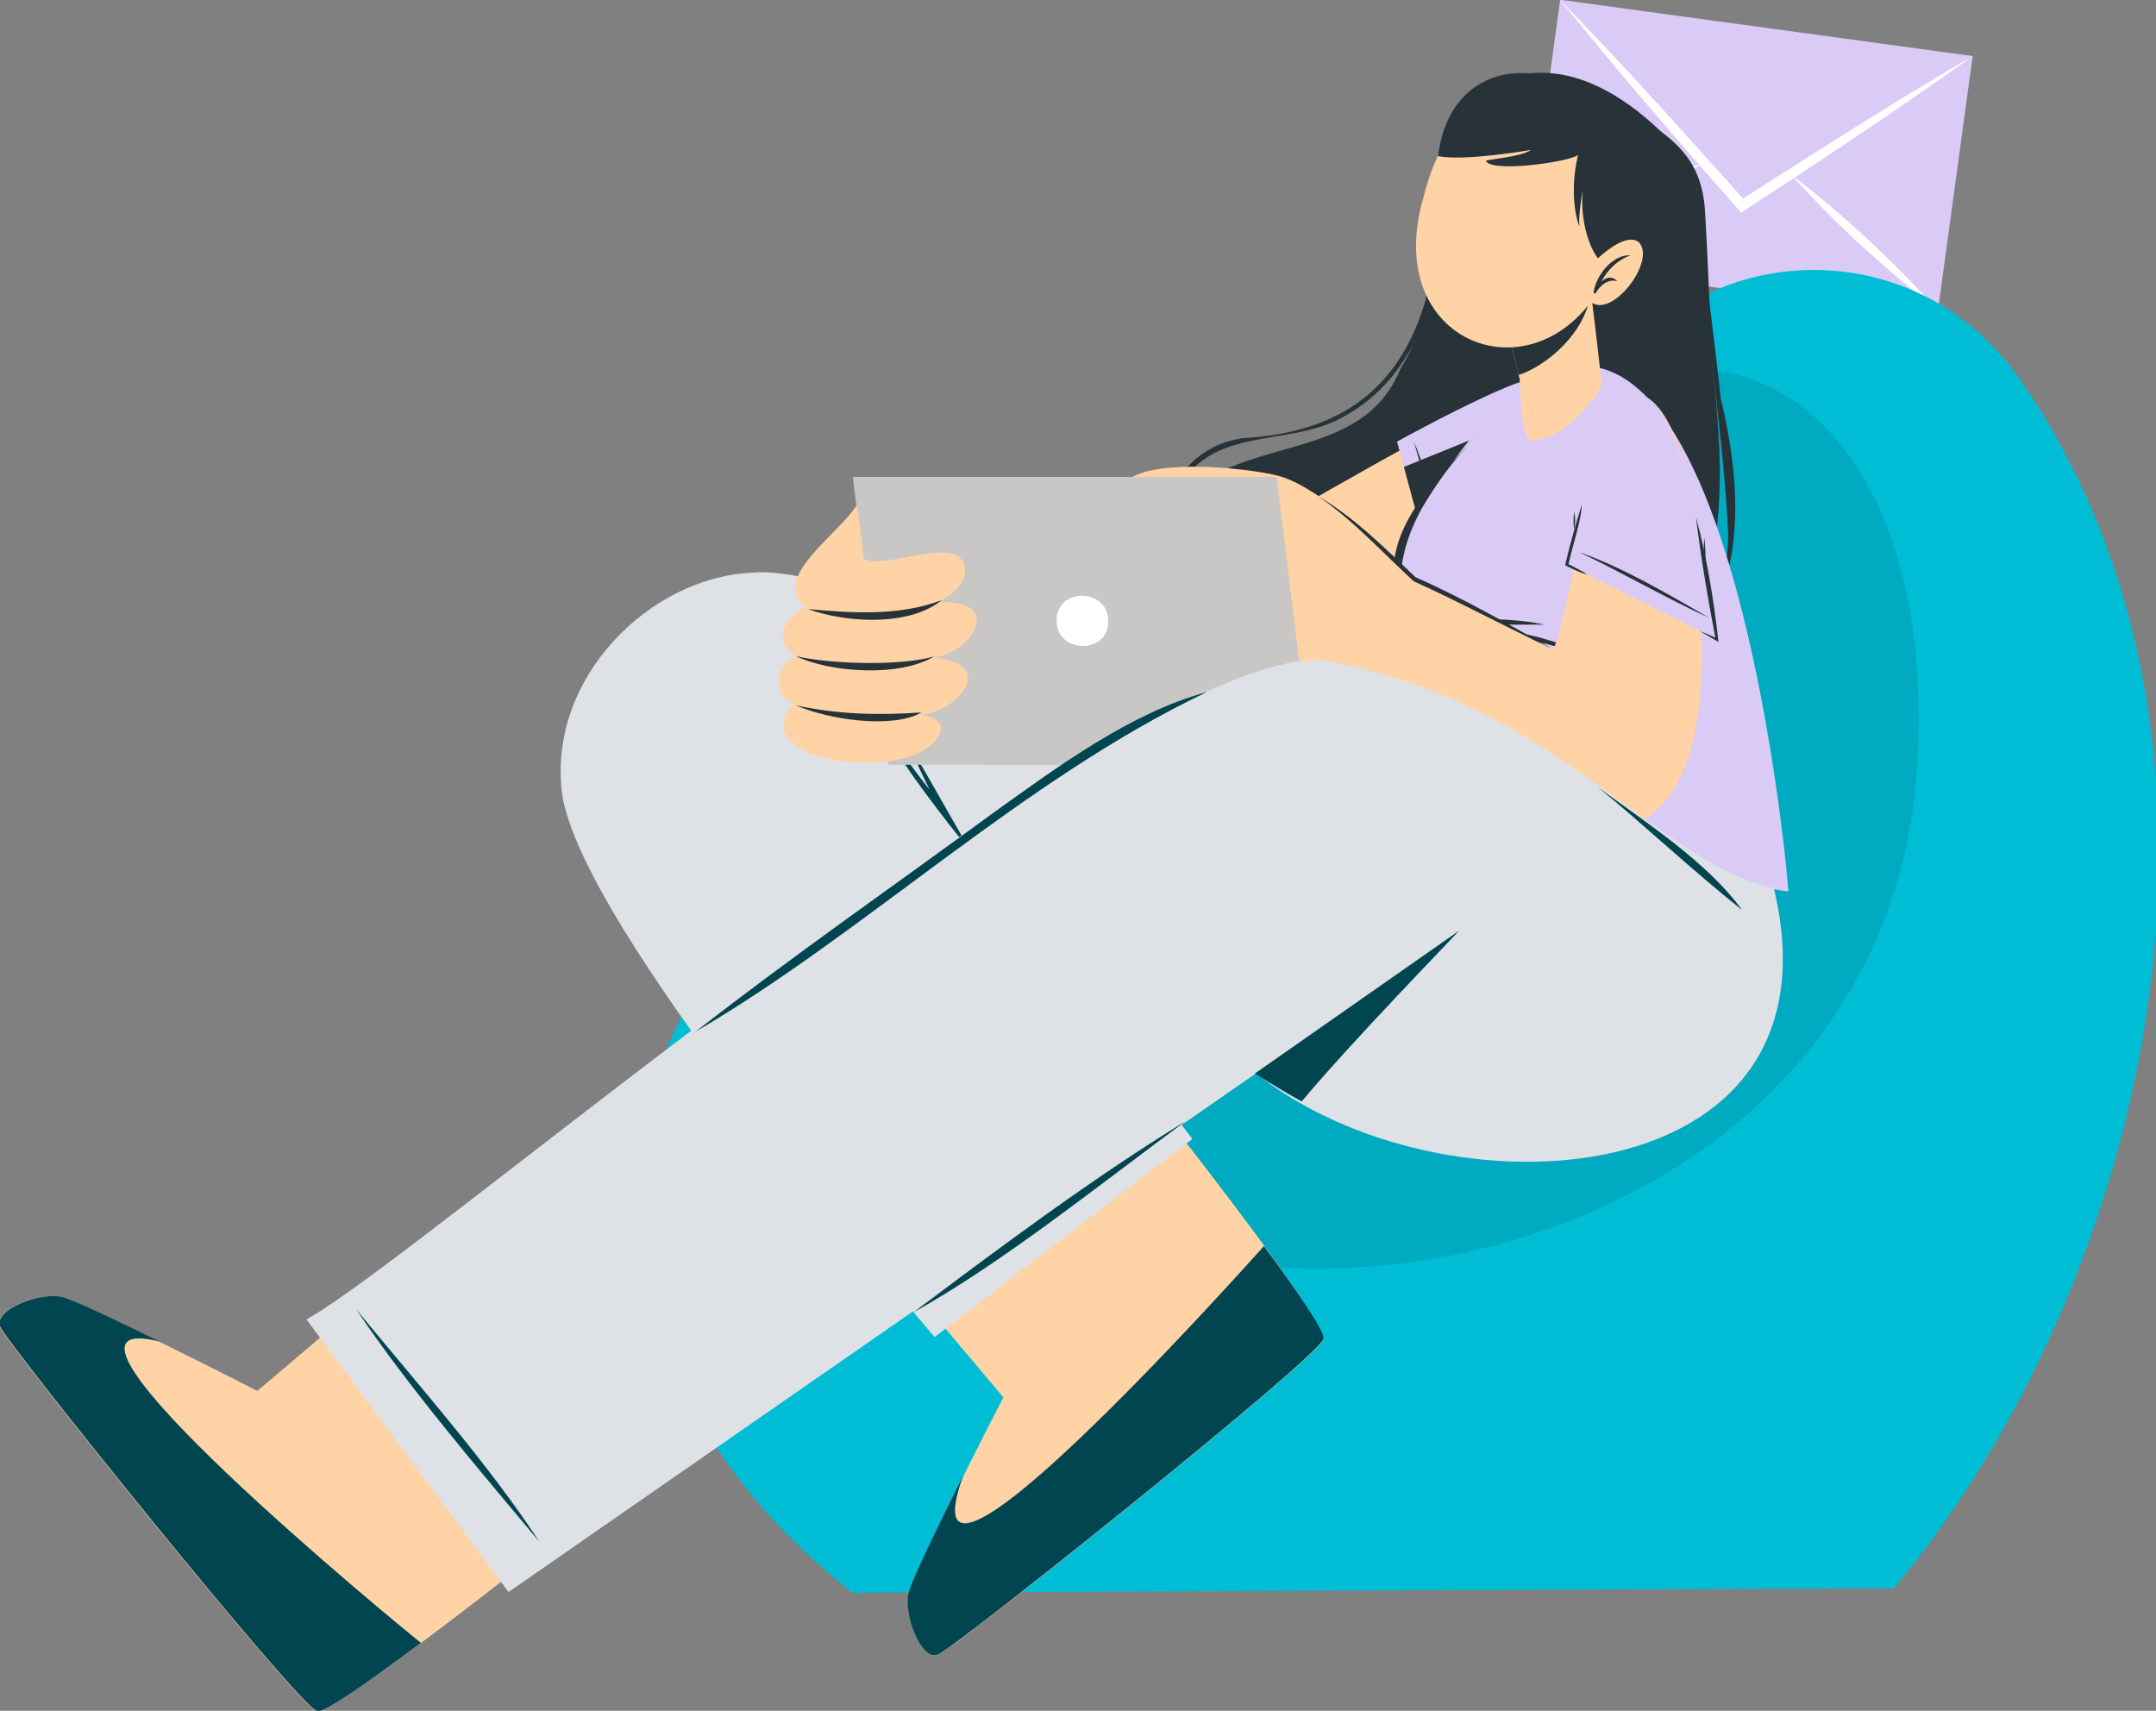 <svg width="431" height="342" viewBox="0 0 431 342" fill="none" xmlns="http://www.w3.org/2000/svg">
<rect x="0" y="0" width="431" height="342" fill="#808080" stroke="none"/>
<g clip-path="url(#clip0_2_816)">
<path d="M311.89 -0.045L394.353 11.205L387.215 63.505L304.74 52.255L311.89 -0.045Z" fill="#D9CBF6"/>
<path d="M311.862 -0.032C323.575 14.467 335.737 28.543 348.075 42.492C363.675 32.343 379.187 22.067 394.337 11.217C382.1 18.38 370.087 25.855 358.125 33.505C354.9 35.555 351.662 37.63 348.437 39.705C345.9 36.855 343.35 33.98 340.8 31.155C340.8 31.155 340.792 31.142 340.775 31.117C331.312 20.58 321.725 10.117 311.862 -0.032Z" fill="white"/>
<path d="M357.77 34.645C366.72 44.545 376.583 53.633 387.158 61.782C378.195 51.87 368.358 42.782 357.77 34.645Z" fill="white"/>
<path d="M305.25 50.608C317.625 45.595 329.562 39.483 340.837 32.333C328.462 37.333 316.537 43.458 305.25 50.608Z" fill="white"/>
<path d="M378.637 317.503L170.4 318.402C119.788 278.653 114.562 219.778 150.662 184.077C180.137 154.953 220.325 173.052 253.575 155.527C283.962 139.653 301.075 96.802 327.975 68.44C346.8 48.34 384.263 47.69 403.862 75.94C453.65 147.753 430.837 254.615 378.637 317.503Z" fill="#00BDD6"/>
<path opacity="0.1" d="M383.255 153.275C377.805 238.713 279.13 270.6 217.517 245.013C163.942 222.75 181.467 171.963 226.692 163.463C273.192 159.513 289.805 115.6 319.005 78.888C353.105 61.175 387.255 90.713 383.255 153.275Z" fill="#010101"/>
<path d="M187.468 330.87C190.68 329.695 263.255 271.695 264.618 267.733C262.268 258.345 210.88 195.595 210.205 194.358L161.543 233.008C166.743 239.17 196.118 274.02 200.58 279.333C200.58 279.333 182.73 313.97 181.693 318.47C180.668 322.958 184.255 332.045 187.468 330.87Z" fill="#FFD3A5"/>
<path d="M187.43 330.823C190.63 329.648 263.205 271.66 264.568 267.685C265.005 266.46 259.905 258.91 252.68 249.098C247.318 255.035 179.605 330.673 192.555 294.985C187.655 304.773 182.193 315.985 181.63 318.423C180.618 322.923 184.193 331.998 187.418 330.823H187.43Z" fill="#00454F"/>
<path d="M112.36 158.765C116.623 185.815 178.46 257.365 186.835 267.29L238.373 227.69C237.598 226.715 193.148 168.465 192.398 167.503C213.31 179.253 296.323 225.078 334.348 166.628L285.348 140.503C252.835 153.378 172.21 112.29 150.435 114.478C129.948 115.315 109.323 135.565 112.385 158.765H112.36Z" fill="#DEE1E6"/>
<path d="M176.237 145.47C179.662 149.358 182.525 153.783 185.8 157.82C175.412 136.345 191.338 166.145 194.562 170.87C188.125 162.883 181.2 153.97 176.237 145.47Z" fill="#00454F"/>
<path d="M342.267 72.662C345.68 102.638 346.142 130.738 313.442 143.55C289.455 154.175 255.855 155.55 239.042 131.725C232.33 122.213 231.18 102.388 242.317 95.138C255.18 88.013 273.442 89.812 279.905 73.812C290.742 56.625 282.242 32.6 291.617 21.538C305.192 9.163 320.017 14.775 331.942 26.212C337.742 30.525 340.405 35.025 340.855 42.3C341.467 52.413 341.78 62.55 342.255 72.662H342.267Z" fill="#273339"/>
<path d="M344.008 79.767C342.495 65.993 340.708 52.255 339.02 38.505C340.058 60.593 344.283 83.767 345.47 106.23C345.945 131.343 320.12 141.555 298.77 140.33C297.795 140.28 297.82 141.83 298.808 141.855C340.683 142.293 353.245 118.268 344.02 79.767H344.008Z" fill="#273339"/>
<path d="M288.875 29C287.925 57.3 284.438 85.625 248.425 87.588C226.8 90.838 227.413 123.775 242.85 130.987C232.013 122.35 228.438 106.637 237.275 95.112C244.375 85.862 258 88.8 267.675 83.8C287.725 73.45 289.3 49.062 288.875 29.012V29Z" fill="#273339"/>
<path d="M310.648 88.915C301.473 102.09 270.135 138.29 248.385 143.24C236.398 145.978 178.498 154.078 170.56 146.853C161.26 138.403 165.573 106.515 172.973 106.228C195.523 105.34 237.273 109.753 247.698 107.453C252.41 106.415 277.41 90.29 304.11 77.39C314.21 72.515 316.585 80.427 310.66 88.927L310.648 88.915Z" fill="#FFD3A5"/>
<path d="M288.043 120.538L279.28 88.287C279.28 88.287 293.968 80.138 302.73 76.775C336.868 65.175 288.243 120.2 288.043 120.538Z" fill="#D9CBF6"/>
<path d="M290.24 116.425C288.29 107.138 286.128 96.475 282.64 88.275C285.353 97.375 287.528 107.988 290.24 116.425Z" fill="#273339"/>
<path d="M280.642 93.345L288.017 120.52C289.305 118.433 314.68 90.332 315.005 79.407L280.642 93.345Z" fill="#273339"/>
<path d="M357.52 178.135C354.645 179.06 272.72 155.36 272.72 155.36L282.395 126.91C282.395 126.91 277.62 117.76 279.833 108.96C337.92 5.985 355.708 155.535 357.52 178.135Z" fill="#D9CBF6"/>
<path d="M295.145 87.025C293.033 89.487 290.77 91.812 288.595 94.225C289.52 92.438 290.858 90.487 291.645 88.838C286.158 97.862 276.495 106.288 279.008 117.925C279.333 119.375 281.27 129.175 282.408 127.475C275.195 111.6 285.37 97.9 295.145 87.037V87.025Z" fill="#273339"/>
<path d="M308.757 124.875C301.795 123.325 294.007 123.875 287.295 123.713C293.97 125.25 302.682 124.8 308.757 124.875Z" fill="#273339"/>
<path d="M316.348 130.3C310.973 128.263 304.648 126.15 299.173 126.1C304.673 127.338 311.435 129.663 316.348 130.3Z" fill="#273339"/>
<path d="M320.153 77C319.828 78.487 312.903 88.2 306.128 87.975C303.928 87.9 303.803 75.838 303.803 75.838L303.59 74.95L300.615 62.513L317.228 51.625C317.228 51.625 320.278 76.35 320.153 76.987V77Z" fill="#FFD3A5"/>
<path d="M300.618 62.525L303.593 74.963C310.293 72.775 321.355 63.125 317.243 51.65C316.493 51.95 301.818 61.75 300.618 62.525Z" fill="#273339"/>
<path d="M284.51 39.635C275.447 71.135 311.835 81.71 322.71 51.485C337.235 14.585 293.647 1.485 284.51 39.635Z" fill="#FFD3A5"/>
<path d="M321.133 53.142C318.795 52.367 314.358 44.167 317.233 32.63C317.233 32.63 315.358 43.167 315.733 44.88C316.108 46.593 313.258 40.267 315.458 30.942C314.808 32.105 298.695 34.693 297.045 32.218C296.82 31.817 303.795 31.517 306.07 29.968C306.07 29.968 292.995 32.267 287.52 31.23C289.695 11.092 311.57 9.33 323.22 25.48C323.22 25.48 327.208 27.18 330.07 34.517C332.933 41.855 323.658 53.955 321.133 53.117V53.142Z" fill="#273339"/>
<path d="M318.763 52.278C318.763 52.278 324.725 46.165 327.588 48.403C331.713 52.528 319.588 67.215 316.575 57.99L318.775 52.278H318.763Z" fill="#FFD3A5"/>
<path d="M326.002 51.05C323.565 51.825 321.415 53.825 320.14 56.275C321.065 55.45 322.19 55.087 323.327 56.212C321.602 55.725 319.99 56.862 319.015 58.575C318.852 58.788 318.465 58.587 318.59 58.337C319.102 55.025 322.365 50.8 326.002 51.05Z" fill="#273339"/>
<path d="M337.032 95.355C351.57 189.93 314.107 170.043 261.207 150.818C256.532 149.293 277.857 113.518 282.632 115.718C293.882 120.918 309.645 129.743 310.282 129.68C311.545 129.543 313.032 120.018 319.557 92.218C324.845 69.73 334.332 80.067 337.02 95.355H337.032Z" fill="#FFD3A5"/>
<path d="M224.078 98.022C222.903 102.723 234.728 104.623 234.728 104.623C228.765 106.61 228.44 112.273 232.665 115.86C227.19 118.773 227.203 124.835 230.828 128.785C223.065 145.01 256.578 148.385 265.665 152.21L284.578 117.56C284.578 117.56 266.303 98.21 255.878 95.21C250.09 93.547 225.865 90.847 224.078 98.022Z" fill="#FFD3A5"/>
<path d="M234.895 104.538C241.182 104.425 249.107 105.263 254.445 107.075C248.432 105.425 240.02 106.463 234.895 104.538Z" fill="#273339"/>
<path d="M232.995 115.428C238.908 116.34 246.133 118.403 251.058 120.653C245.608 118.378 237.133 118.203 232.995 115.428Z" fill="#273339"/>
<path d="M231.01 128.81C236.298 129.947 242.885 132.047 247.41 133.71C242.16 131.985 235.535 131.422 231.01 128.81Z" fill="#273339"/>
<path d="M310.35 129.705C301.45 124.73 292.15 119.418 282.8 115.305L283.013 115.43C276.875 109.618 270.8 103.455 263.463 99.168C270.513 104.005 276.35 110.443 282.6 116.193C291.775 120.33 301.213 125.468 310.35 129.705Z" fill="#273339"/>
<path d="M343.285 127.88L313.423 112.88C313.423 112.88 317.16 96.505 320.498 87.73C334.635 54.568 343.16 127.505 343.285 127.88Z" fill="#D9CBF6"/>
<path d="M341.685 123.503C333.473 118.765 324.073 113.253 315.648 110.365C324.223 114.415 333.585 119.878 341.685 123.503Z" fill="#273339"/>
<path d="M339.667 126.068C340.942 126.843 342.242 127.568 343.53 128.318C342.592 119.905 341.242 111.53 339.03 103.343C340.055 111.58 341.405 119.755 342.992 127.905L343.342 127.655C342.117 127.118 340.905 126.58 339.667 126.08V126.068Z" fill="#273339"/>
<path d="M340.683 107.455C340.533 109.368 340.595 111.293 340.858 113.193C341.008 111.28 340.945 109.355 340.683 107.455Z" fill="#273339"/>
<path d="M317.112 114.708C316.825 114.495 313.8 112.845 313.55 112.795C314.337 109.083 316.125 104.095 316.2 100.895C314.962 104.97 313.837 108.845 312.887 112.958C312.812 113.07 317.025 115.008 317.112 114.72V114.708Z" fill="#273339"/>
<path d="M314.72 102.312C314.508 103.5 314.508 104.7 314.72 105.888C314.933 104.7 314.933 103.5 314.72 102.312Z" fill="#273339"/>
<path d="M197.557 148.95H284.482V152.85H197.557V148.95Z" fill="#C8C7C6"/>
<path d="M265.915 148.95L268.89 152.85H197.59V148.95H265.915Z" fill="#A7A6A6"/>
<path d="M262.255 152.885H177.542L170.492 95.347H255.205L262.255 152.885Z" fill="#C8C7C6"/>
<path d="M221.542 124.12C221.717 130.87 211.217 130.745 211.23 124.12C211.042 117.37 221.567 117.495 221.542 124.12Z" fill="white"/>
<path d="M171.33 100.903C167.53 107.015 153.618 115.728 161.23 121.428C158.13 122.153 153.318 127.815 159.255 131.153C155.355 132.428 153.943 138.453 158.63 140.665C148.043 152.565 181.88 156.778 187.568 147.265C189.868 143.328 183.893 142.865 183.893 142.865C190.455 142.828 200.43 132.765 186.418 131.365C193.83 131.128 201.343 119.74 187.668 120.415C187.668 120.415 193.543 117.465 192.855 113.403C191.718 106.678 177.88 113.828 172.718 111.853L171.318 100.89L171.33 100.903Z" fill="#FFD3A5"/>
<path d="M159.11 141C165.61 143.862 178.41 145.775 184.21 142.425C175.485 143.012 167.697 142.838 159.11 141Z" fill="#273339"/>
<path d="M159.145 131.188C165.92 134.412 179.745 135.475 186.795 131.2C180.632 133.088 166.857 132.888 159.145 131.188Z" fill="#273339"/>
<path d="M188.265 119.965C179.628 123.253 170.015 122.515 161.515 121.765C169.515 124.628 181.928 125.165 188.265 119.965Z" fill="#273339"/>
<path d="M-0.14 265.1C1.047 268.313 59.272 340.688 63.247 342.05C72.635 339.675 135.21 288.075 136.447 287.4L97.635 238.863C91.485 244.075 56.735 273.575 51.447 278.05C51.447 278.05 16.76 260.313 12.247 259.288C7.747 258.288 -1.328 261.888 -0.128 265.1H-0.14Z" fill="#FFD3A5"/>
<path d="M-0.04 265.08C1.147 268.28 59.385 340.68 63.347 342.03C64.66 342.493 73.26 336.53 84.147 328.418C80.96 325.955 1.272 260.555 31.897 268.18C23.21 263.905 14.473 259.743 12.36 259.268C7.86 258.255 -1.203 261.88 -0.028 265.08H-0.04Z" fill="#00454F"/>
<path d="M61.268 263.763L101.655 318.263C107.593 314.138 249.68 215.55 251.093 214.563C288.33 244.313 369.455 239.45 354.605 177.55C330.655 172.25 310.08 139.563 263.58 131.838C221.355 132.375 84.468 251.088 61.255 263.763H61.268Z" fill="#DEE1E6"/>
<path d="M250.887 214.585C250.887 214.585 254.612 217.085 260.212 220.185C270.112 208.335 291.075 186.798 291.712 186.035L250.887 214.585Z" fill="#00454F"/>
<path d="M319.47 157.39C329.395 164.665 341.282 172.378 348.257 181.903C338.445 174.153 328.945 165.128 319.47 157.39Z" fill="#00454F"/>
<path d="M71.192 261.728C83.493 276.703 97.73 292.765 107.855 308.253C95.392 293.365 81.58 277.178 71.192 261.728Z" fill="#00454F"/>
<path d="M182.612 262.34C200.1 249.203 218.887 235.203 236.987 224.153C219.587 236.978 200.362 252.465 182.612 262.34Z" fill="#00454F"/>
<path d="M139.09 206.208C158.428 191.12 178.628 177.12 198.415 162.608C211.528 153.208 226.04 142.458 241.29 138.333C204.578 155.77 172.865 186.508 139.09 206.208Z" fill="#00454F"/>
</g>
<defs>
<clipPath id="clip0_2_816">
<rect width="431" height="342" fill="white"/>
</clipPath>
</defs>
</svg>

